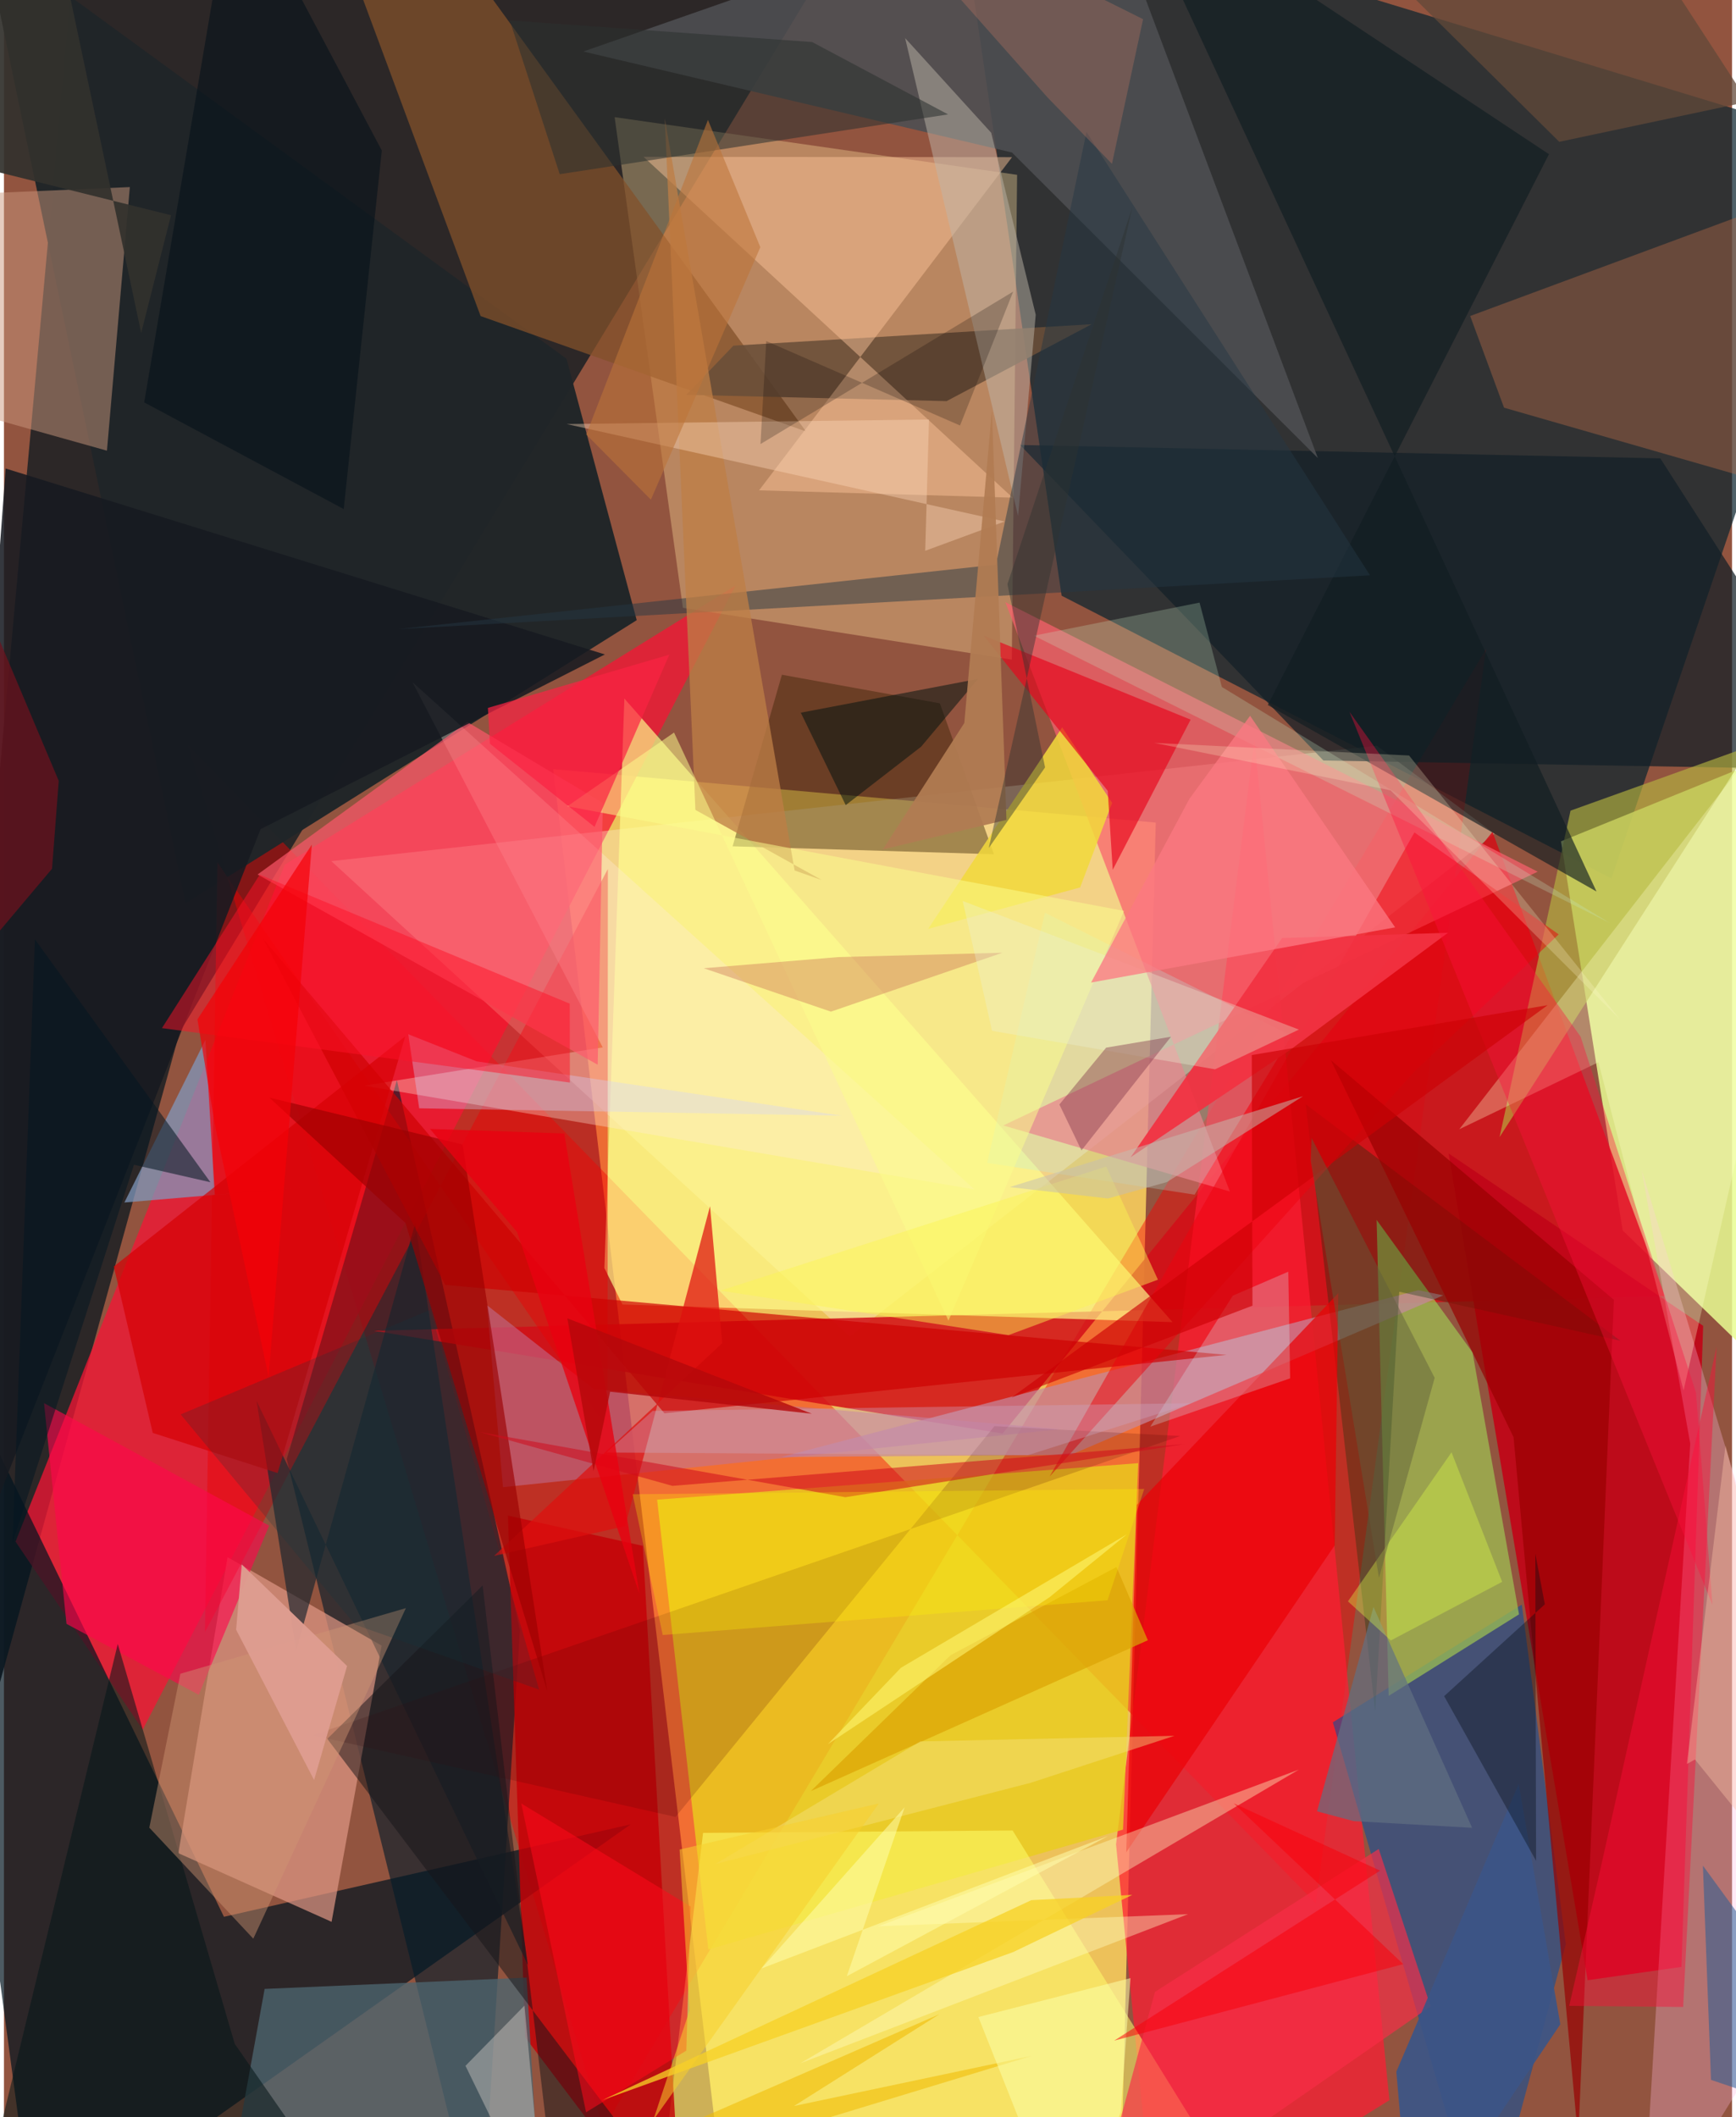 <svg xmlns="http://www.w3.org/2000/svg" width="228" height="278" viewBox="0 0 836 1024"><path fill="#92543f" d="M0 0h836v1024H0z"/><path fill="#fdd45f" fill-opacity=".847" d="M350.97 1086l-85.303-714.008 291.535 25.86-16.318 635.38z"/><path fill="#252426" fill-opacity=".929" d="M85.006 499.217L407.564-32.255 37.598-62-62 1030.953z"/><path fill="#0d2630" fill-opacity=".725" d="M898 71.118L460.324-62l51.34 350.117 265.972 136.725z"/><path fill="#f80000" fill-opacity=".431" d="M634.576 920.544L88.796 359.985l201.145 669.577L716.987 313.85z"/><path fill="#e8fc92" fill-opacity=".847" d="M783.073 595.117L898 706.404V348.138l-144.745 58.79z"/><path fill="#f51434" fill-opacity=".749" d="M5.595 745.624l130.211-327.38 218.048-134.977L67.13 836.564z"/><path fill="#01131f" fill-opacity=".698" d="M303.176 882.387l-196.748 44.695-155.374-320.244L15.193 1086z"/><path fill="#fff1d3" fill-opacity=".361" d="M721.102 403.254l-56.95-42.585-505.79 55.83 250.852 229.907z"/><path fill="#021b29" fill-opacity=".616" d="M249.608 788.541L230.668 1086l-93.875-380.235 53.298-183.293z"/><path fill="#d20f18" fill-opacity=".851" d="M720.112 402.337L803.47 626.87l-624.43 16.79 304.094 49.705z"/><path fill="#ffdf9d" fill-opacity=".361" d="M328.462 293.987l-33.037-237.32 194.702 27.886-2.557 234.484z"/><path fill="#ff1c32" fill-opacity=".718" d="M537.992 892.024l66.953-534.089 65.295 657.853L557.272 1086z"/><path fill="#c00517" fill-opacity=".914" d="M822.028 641.258L698.89 557.881l67.23 399.875 45.401-6.427z"/><path fill="#202528" fill-opacity=".976" d="M272.152 173.523L-9.968-32.419l97.793 469.325L306.117 299.96z"/><path fill="#e9cc1e" fill-opacity=".816" d="M541.373 884.917l7.324-177.23-232.715 17.657 24.765 217.56z"/><path fill="#0d4f9c" fill-opacity=".576" d="M716.275 1086l39.311-145.6-21.268-164.325-91.432 56.94z"/><path fill="#de9684" fill-opacity=".706" d="M158.499 929.52l24.216-133.582-74.556-42.81-23.768 143.197z"/><path fill="#f9606d" fill-opacity=".718" d="M484.442 291.25l257.543 130.357L483.452 544.34l109.609 31.961z"/><path fill="#9ec252" fill-opacity=".722" d="M669.884 820.24l63.06-39.44-22.48-126.675-46.412-64.102z"/><path fill="#83512a" fill-opacity=".745" d="M230.589 152.87L150.789-62l73.059 44.285L388 208.685z"/><path fill="#cb987e" fill-opacity=".494" d="M60.9 90.486L-62 95.801v90.809l111.823 31.37z"/><path fill="#feff8d" fill-opacity=".667" d="M300.136 337.865L565.34 639.47l-266.12-8.52-8.732-17.624z"/><path fill="#c4899e" fill-opacity=".702" d="M516.17 703.637l180.117-77.11-12.012-2.51-308.369 80.73z"/><path fill="#ffff6c" fill-opacity=".537" d="M314.425 1086l23.78-199.497 149.767-1.163 121.245 195.756z"/><path fill="#ec0004" fill-opacity=".447" d="M292.01 690.947l.143-270.649-194.922 369.09 6.047-372.246z"/><path fill="#142027" fill-opacity=".733" d="M491.59 215.216L638.318 367.84 898 372.37l-96.7-150.679z"/><path fill="#361f01" fill-opacity=".42" d="M352.5 409.329l23.843-82.971 76.407 13.817 26.17 72.988z"/><path fill="#ffbae4" fill-opacity=".31" d="M898 915.447L792.301 1086l23.47-387.769-23.475-132.285z"/><path fill="#c50007" fill-opacity=".824" d="M252.085 985.299L328.14 1086l-19.083-338.318-65.25-14.655z"/><path fill="#4d4e52" fill-opacity=".894" d="M280.292 24.919l207.351 48.844 147.988 147.789L529.164-62z"/><path fill="#ffead8" fill-opacity=".337" d="M197.595 329.891l92.065 176.687-115.467 18.529 295.375 50.204z"/><path fill="#4d656f" fill-opacity=".788" d="M252.85 956.505L260.39 1086l-155.29-8.489 21.009-115.543z"/><path fill="#b66c47" fill-opacity=".412" d="M898 246.711V82.98l-188.676 69.859 16.373 44.343z"/><path fill="#6a4f39" fill-opacity=".882" d="M456.016 194.011l-125.873-3.053 22.734-23.771 173.36-10.386z"/><path fill="#08320a" fill-opacity=".322" d="M663.383 827.91l-33.608-293.782L782.032 648.51l-107.048-23.746z"/><path fill="#8098be" fill-opacity=".729" d="M58.256 581.607l86.717-7.351-42.968 3.671-4.562-74.924z"/><path fill="#bd7299" fill-opacity=".533" d="M285.386 671.899l225.54 19.362L241.4 719.294l-7.74-88.028z"/><path fill="#fcc59b" fill-opacity=".467" d="M487.963 240.7L309.405 75.857l178.273.167-122.362 161.132z"/><path fill="#b6b640" fill-opacity=".639" d="M757.863 392.082l-34.326 157.886L864.357 330.7l27.361 13.344z"/><path fill="#fe586b" fill-opacity=".675" d="M287.23 514.952l2.49-126.591-65.56-39.165-101.456 73.762z"/><path fill="#101c21" fill-opacity=".643" d="M541.65-62L747.435 74.581l-136.028 266.43 159.02 90.173z"/><path fill="#eb0005" fill-opacity=".706" d="M643.778 747.408L542.931 895.887l5.108-168.027 97.48-102.427z"/><path fill="#b2f1ec" fill-opacity=".251" d="M575.99 577.812l-100.358-15.365 27.97-120.968 119.284 59.48z"/><path fill="#f2d83c" fill-opacity=".859" d="M536.1 388.332l-15.467 40.88-73.567 20.074 64.871-97.495z"/><path fill="#17242d" fill-opacity=".655" d="M122.22 677.604l19.143 120.834 57.613-206.82 54.55 358.92z"/><path fill="#161a21" fill-opacity=".867" d="M.825 226.604l-44.59 602.725 167.897-428.29 166.576-84.506z"/><path fill="#ce0001" fill-opacity=".671" d="M591.467 655.307l-271.95 28.235-194.244-229.634 88.2 167.556z"/><path fill="#ee000e" fill-opacity=".49" d="M682.346 402.617l69.781 49.306-70.018 66.54L505.87 714.138z"/><path fill="#980001" fill-opacity=".69" d="M730.305 695.12l-88.39-182.36L778.82 628.675l-17.247 406.15z"/><path fill="#e7061d" fill-opacity=".667" d="M574.081 348.065l-100.162-40.66 60.046 75.097 2.426 38.195z"/><path fill="#bfb7ab" fill-opacity=".482" d="M490.606 249.59l8.532-97.391-21.524-87.97-41.656-45.81z"/><path fill="#253843" fill-opacity=".478" d="M190.704 304.276l289.207-31.2 43.79-209.265 137.15 214.44z"/><path fill="#fffecc" fill-opacity=".306" d="M771.352 513.779l-67.325 32.416L898 296.478l-85.457 376.034z"/><path fill="#ff054c" fill-opacity=".62" d="M19.387 678.65l108.908 59.238-34.063 81.826-63.98-34.31z"/><path fill="#ffffc9" fill-opacity=".384" d="M385.275 997.933l187.543-72.12-149.864 5.856 203.451-75.755z"/><path fill="#500000" fill-opacity=".184" d="M324.899 878.791l-175.468-39.53 419.584-144.706-89.818-4.782z"/><path fill="#fa2d48" fill-opacity=".659" d="M665.08 894.27l-108.26 69.141L523.54 1086l166.643-115.6z"/><path fill="#c6e9c4" fill-opacity=".255" d="M578.393 291.455l10.787 40.798 187.667 114.163L498.265 307.46z"/><path fill="#f23242" fill-opacity=".933" d="M618.328 453.716l80.241-2.567-76.37 56.675-77.132 51.883z"/><path fill="#041618" fill-opacity=".553" d="M-6.009 1046.947l61.065-251.81 56.599 193.424 63.027 90.503z"/><path fill="#de100f" fill-opacity=".714" d="M341.575 583.412l-41.02 154.708-63.456 14.417 110.39-102.894z"/><path fill="#be7e46" fill-opacity=".765" d="M319.696 57.344l62.801 363.672 13.153 4.638-61.146-33.933z"/><path fill="#2c322f" fill-opacity=".557" d="M456.735 55.33L268.871 84.252 244.695 9.896 390.976 20.33z"/><path fill="#d60004" fill-opacity=".69" d="M132.4 712.463l-60.416-19.415-18.857-80.49 140.995-111.312z"/><path fill="#ff0d38" fill-opacity=".431" d="M828.527 651.371l-16.176 319.334-55.122-.542 15.069-66.02z"/><path fill="#fdd7ba" fill-opacity=".4" d="M272.236 205.105l211.888 47.121-38.447 14.173 1.838-63.506z"/><path fill="#cef9fe" fill-opacity=".259" d="M554.58 690.015l39.887-63.341 26.856-11.604.89 51.586z"/><path fill="#d1d1fe" fill-opacity=".349" d="M228.648 513.334l-33.066-13.113 5.3 35.83 204.257 3.56z"/><path fill="#ff1128" fill-opacity=".486" d="M273.716 485.448L123.74 423.055l-47.31 74.212 197.34 26.323z"/><path fill="#171419" fill-opacity=".506" d="M156.43 841.024L341.852 1086l-77.568-42.159-32.72-276.998z"/><path fill="#ff091a" fill-opacity=".545" d="M330.106 991.804l-48.487 29.834-31.344-149.36 81.906 49.839z"/><path fill="#3c5587" fill-opacity=".918" d="M752.921 979.096l-20.133-116.241-59.193 139.151 7.232 83.994z"/><path fill="#9b0000" fill-opacity=".647" d="M221.862 553.578l-93.498-22.715 65.882 60.65 68.638 226.663z"/><path fill="#011210" fill-opacity=".518" d="M443.69 361.16l-36.467 28.244-21.735-44.705 85.771-16.338z"/><path fill="#fbeee4" fill-opacity=".337" d="M262.483 1086l-10.67-115.965-28.538 29.13L265.58 1086z"/><path fill="#617083" fill-opacity=".682" d="M662.544 777.228l47.71 106.818-57.298-3.227-17.728-4.744z"/><path fill="#d00c1c" fill-opacity=".545" d="M323.384 718.664l247.802-20.217-164.15 25.7-176.905-31.527z"/><path fill="#285d94" fill-opacity=".541" d="M825.819 1005.959l45.652 15.435-22.07-81.342-27.497-37.714z"/><path fill="#fbfc8c" fill-opacity=".522" d="M324.17 354.306l-51.624 35.66 269.318 50.603-84.946 198.157z"/><path fill="#caa6c3" fill-opacity=".361" d="M495.366 703.816L291.4 702.538l22.419-20.14 260.616-3.714z"/><path fill="#624839" fill-opacity=".749" d="M622.202-60.407l130.2 129 91.234-19.358L810.42-1.839z"/><path fill="#08141b" fill-opacity=".643" d="M111.334-62l71.465 134.816-18.43 173.407-96.527-51.595z"/><path fill="#cc7556" fill-opacity=".408" d="M403.668 462.903l79.348-2.091-82.95 28.487-61.524-21z"/><path fill="#70111d" fill-opacity=".71" d="M-4.92 453.6l-37.957-240.512 69.384 164.59-3.248 42.501z"/><path fill="#d19573" fill-opacity=".443" d="M120.63 937.67l-50.307-53.694 15.029-74.448 109.085-31.733z"/><path fill="#eaf0d5" fill-opacity=".333" d="M585.886 517.186l40.578-19.21-162.668-62.23 14.233 62.837z"/><path fill="#f0bc06" fill-opacity=".576" d="M382.172 1018.608l114.937-24.241L195.792 1086l256.763-111.804z"/><path fill="#dca304" fill-opacity=".71" d="M457.983 800.54l-67.63 65.75 163.027-72.956-15.179-35.416z"/><path fill="#ff0e3f" fill-opacity=".376" d="M818.55 673.536l-55.8-172.108-111.814-157.122 175.598 432.022z"/><path fill="#fff900" fill-opacity=".271" d="M304.13 722.731L318.7 790.8l215.168-16.811 17.758-53.838z"/><path fill="#f6e588" fill-opacity=".408" d="M443.297 842.265l122.959-2.718-69.526 22.725-152.733 39.363z"/><path fill="#fc7982" fill-opacity=".757" d="M573.493 386.36l-47.578 88.858 147.09-26.688-70.16-102.329z"/><path fill="#b17c52" fill-opacity=".937" d="M464.592 349.698l13.354-151.434 7.04 198.284-59.793 14.283z"/><path fill="#040b14" fill-opacity=".365" d="M696.722 820.366l44.478 79.645-.374-148.56 4.609 24.508z"/><path fill="#f7d125" fill-opacity=".765" d="M488.186 944.165l-198.812 71.636 207.652-96.763 48.842-2.55z"/><path fill="#7f354a" fill-opacity=".424" d="M510.595 534.203l22.61-27.497 31.37-5.278-43.3 54.98z"/><path fill="#ddff46" fill-opacity=".357" d="M650.18 774.528l50.115-72.11 24.489 62.67-53.86 28.346z"/><path fill="#123742" fill-opacity=".22" d="M258.88 817.212l-52.666-183.688L85.471 684.1l84.293 101.634z"/><path fill="#051622" fill-opacity=".549" d="M62.886 563.36l37 8.448-84.907-117.503L4.13 746.431z"/><path fill="#faf451" fill-opacity=".455" d="M346.595 624.25l186.644-60.037 25.018 54.72-72.293 26.818z"/><path fill="#ca7c63" fill-opacity=".302" d="M504.84 47.115L408.128-62 551.077 9.284l-15.053 69.96z"/><path fill="#cd0004" fill-opacity=".635" d="M487.417 675.953L604 631.499l-.34-121.205 143.128-24.122z"/><path fill="#fcffa8" fill-opacity=".541" d="M471.398 975.566L515.228 1086l25.024-64.412 4.74-64.853z"/><path fill="#c3beb2" fill-opacity=".502" d="M486.565 574.142l141.852-43.923-65.787 41.49-28.574 7.96z"/><path fill="#e90110" fill-opacity=".784" d="M271.071 548.224l36.341 222.605-59.173-174.91-42.148-49.904z"/><path fill="#fff6cd" fill-opacity=".239" d="M679.757 365.417l-123.281-6.103 114.33 22.936 110.94 110.792z"/><path fill="#df9d90" fill-opacity=".969" d="M112.31 788.227l37.725 72.701 15.959-55.14-50.947-49.128z"/><path fill="#080000" fill-opacity=".22" d="M365.986 214.78l122.238-73.733-25.705 64.749-93.743-40.832z"/><path fill="#bd7338" fill-opacity=".573" d="M340.57 57.995L281.697 210.14l31.265 31.53 52.95-122.107z"/><path fill="#f9000a" fill-opacity=".518" d="M594.947 872.218l81.976 77.767-139.836 36.998 128.67-82.225z"/><path fill="#605d3b" fill-opacity=".463" d="M692.145 666.416L665.2 763.18l-33.026-201.786.408-11.017z"/><path fill="#ffc6aa" fill-opacity=".373" d="M814.166 853.163l3.915-2.156L898 949.977l-65.163-250.813z"/><path fill="#f40007" fill-opacity=".69" d="M148.956 408.504l-20.933 257.402-25.95-121.725-8.472-51.168z"/><path fill="#feffaf" fill-opacity=".514" d="M407.75 955.83l126.317-67.789-167.67 64.07 69.326-77.982z"/><path fill="#2f3230" fill-opacity=".439" d="M545.894 100.172l-60.443 182.381 18.207 88.616-27.232 38.967z"/><path fill="#fa2343" fill-opacity=".706" d="M285.687 399.917l36.19-83.281-87.758 25.75.992 17.358z"/><path fill="#b4080a" fill-opacity=".804" d="M293.248 673.126l97.576 10.649-118.263-46.147 12.672 73.873z"/><path fill="#32312d" fill-opacity=".925" d="M80.823 104.097l-14.44 56.935L19.202-62-62 68.494z"/><path fill="#f7cf2c" fill-opacity=".537" d="M314.127 1025.393l17.512-52.898-4.777-77.936 96.368-22.288z"/><path fill="#fff775" fill-opacity=".549" d="M505.864 772.49l37.43-30.429-109.357 64.576-35.353 36.96z"/></svg>